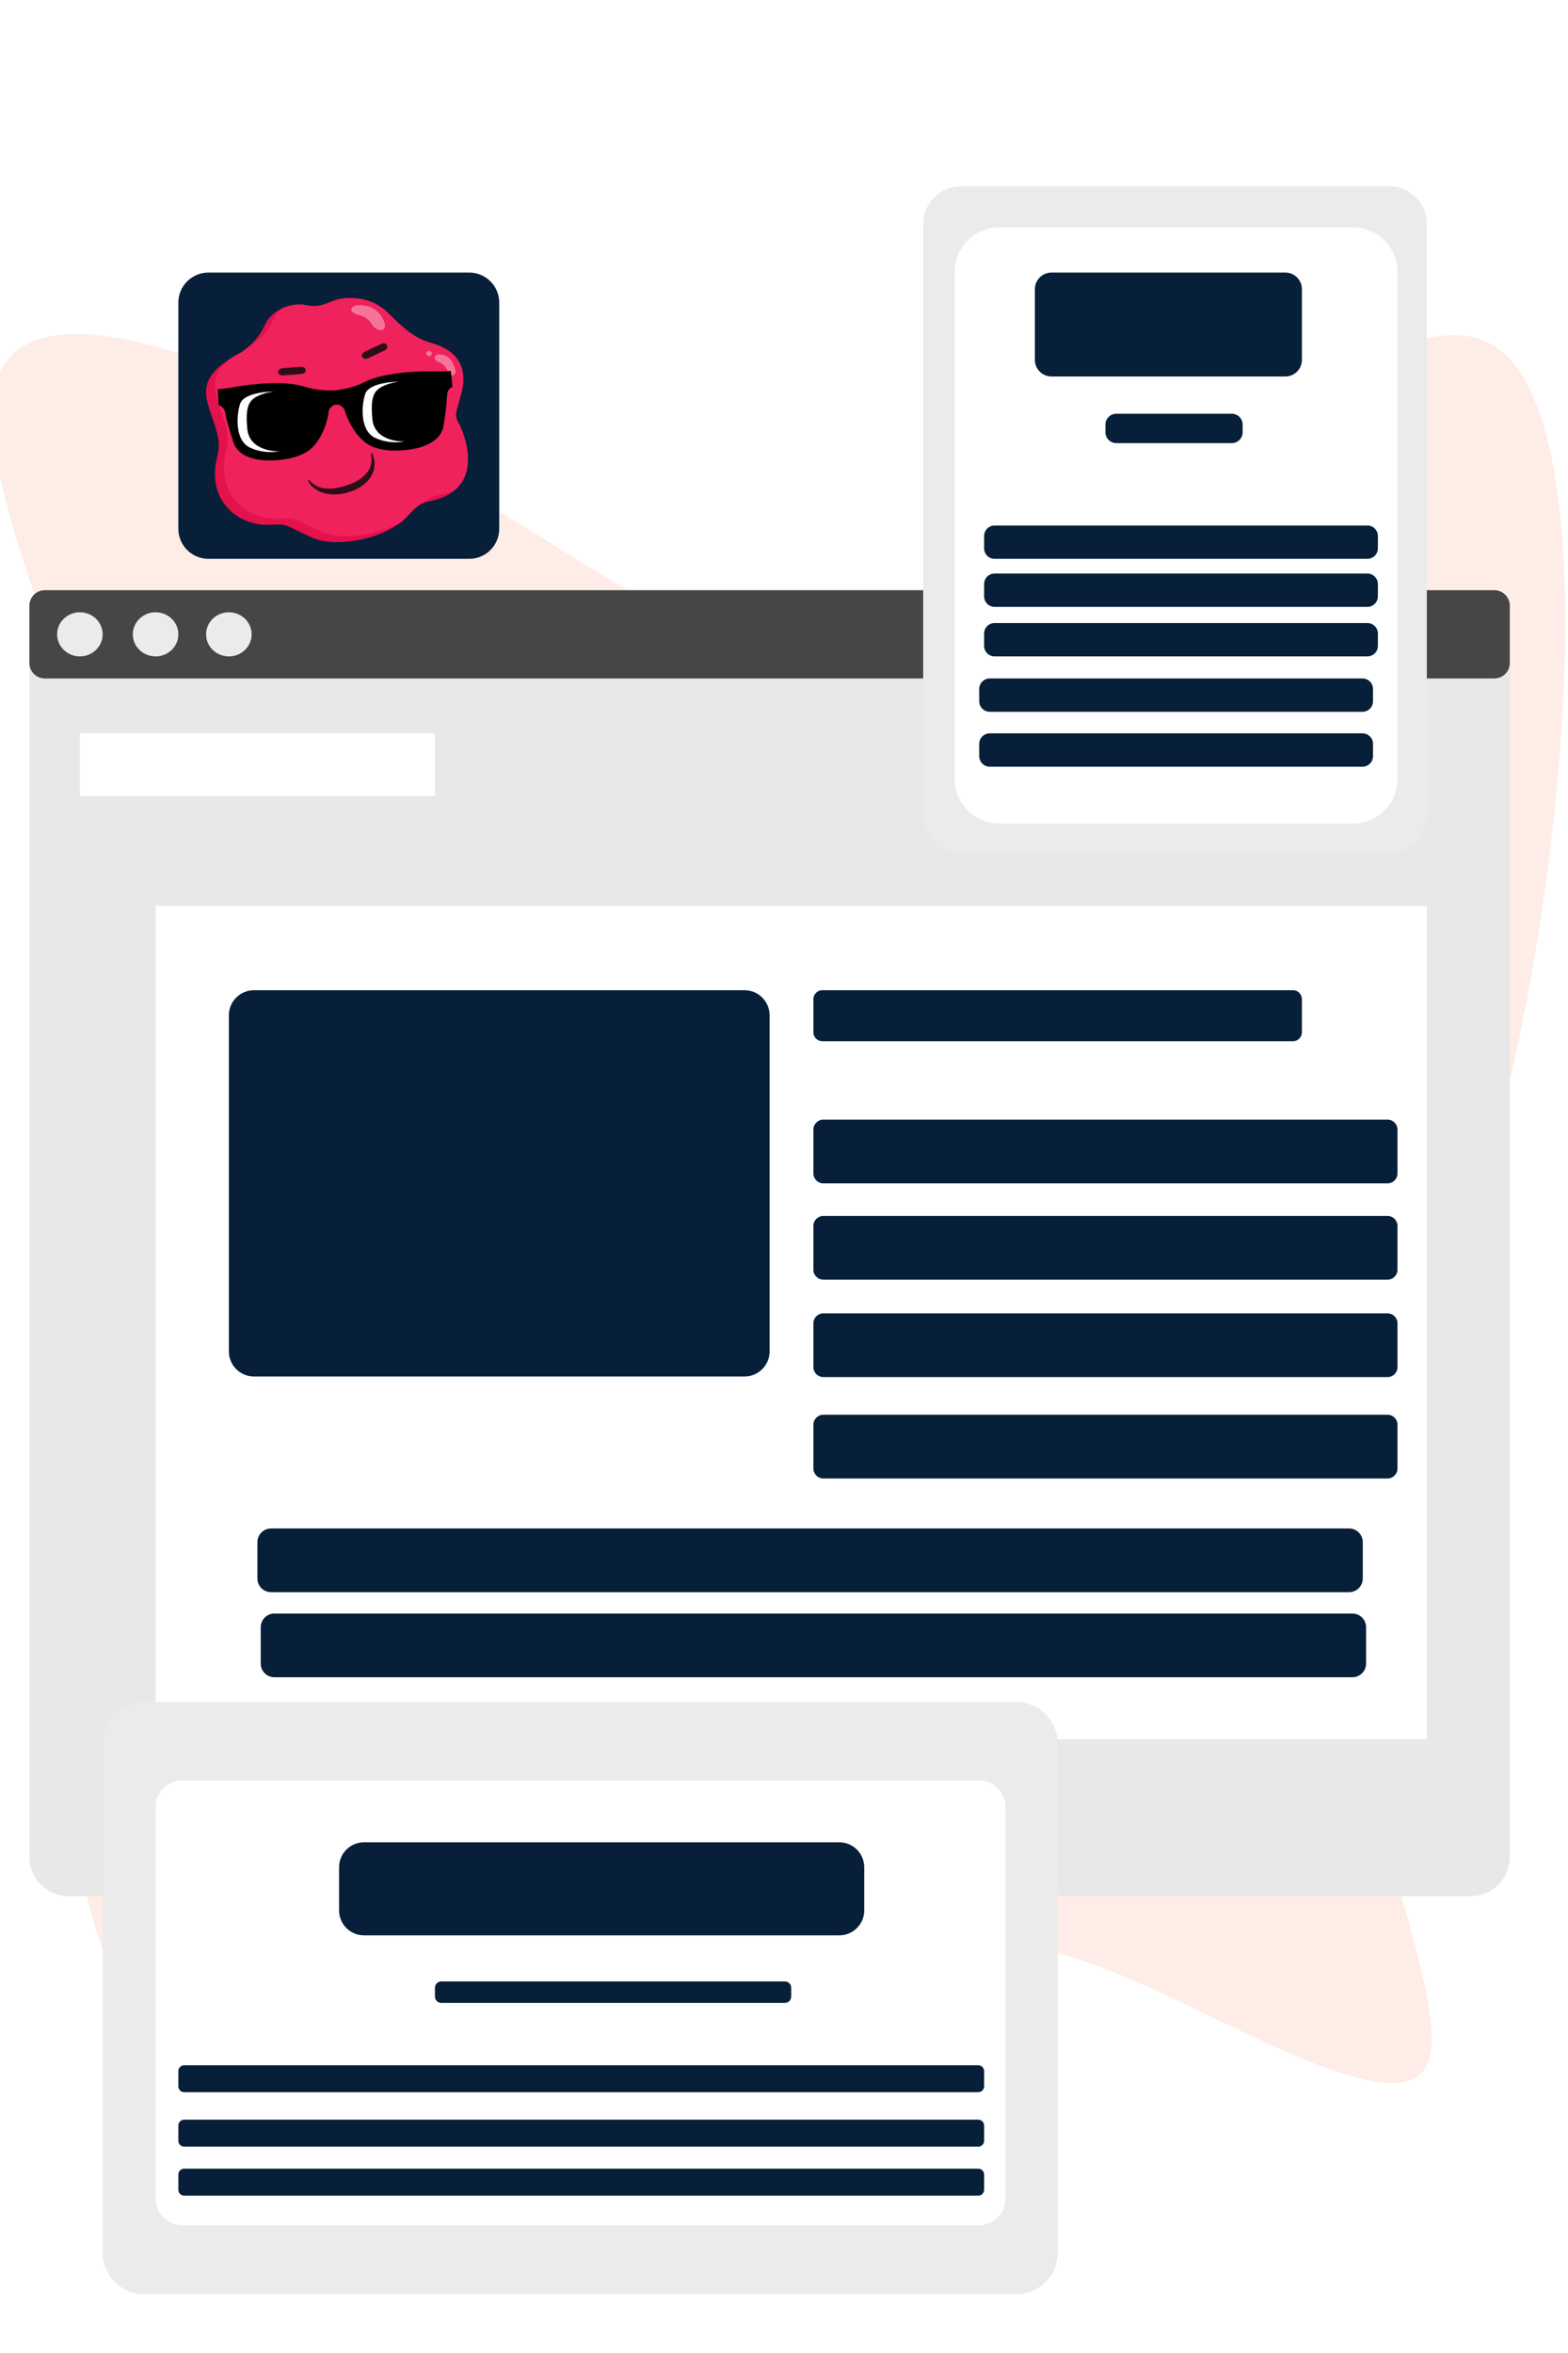 <?xml version="1.0" encoding="UTF-8" standalone="no"?><!-- Generator: Gravit.io --><svg xmlns="http://www.w3.org/2000/svg" xmlns:xlink="http://www.w3.org/1999/xlink" style="isolation:isolate" viewBox="0 0 800 1200" width="800pt" height="1200pt"><defs><clipPath id="_clipPath_1VkmMV5U33RGRV1qCmMK94vJPzVU0URC"><rect width="800" height="1200"/></clipPath></defs><g clip-path="url(#_clipPath_1VkmMV5U33RGRV1qCmMK94vJPzVU0URC)"><g><path d=" M 487.128 321.846 C 580.549 280.87 706.379 142.498 761.751 176.115 C 816.704 208.646 802.037 415.341 770.297 551.191 C 738.557 687.04 689.744 752.044 690.173 836.792 C 691.287 921.277 742.329 1025.243 727.975 1053.248 C 714.04 1082.341 634.291 1034.387 579.533 1010.522 C 524.775 986.658 495.539 984.182 440.932 1023.945 C 386.591 1062.357 306.726 1140.568 221.907 1134.526 C 135.985 1127.659 45.375 1035.186 40.757 939.564 C 35.72 842.854 117.778 743.817 105.147 598.834 C 92.252 455.202 -15.333 265.622 -3.016 199.69 C 8.616 134.022 139.047 191.178 235.187 249.053 C 331.593 305.578 393.707 362.822 487.128 321.846 Z " fill="rgb(254,237,230)"/><rect x="67" y="1250" width="43" height="65" transform="matrix(1,0,0,1,0,0)" fill="rgb(254,237,230)"/><path d="M 35 301 L 750.3 301 C 761.338 301 770.3 309.962 770.3 321 L 770.3 947 C 770.3 958.038 761.338 967 750.3 967 L 35 967 C 23.962 967 15 958.038 15 947 L 15 321 C 15 309.962 23.962 301 35 301 Z" style="stroke:none;fill:#E8E8E8;stroke-miterlimit:10;"/><path d="M 22.875 301 L 762.425 301 C 766.771 301 770.3 304.529 770.3 308.875 L 770.3 338.125 C 770.3 342.471 766.771 346 762.425 346 L 22.875 346 C 18.529 346 15 342.471 15 338.125 L 15 308.875 C 15 304.529 18.529 301 22.875 301 Z" style="stroke:none;fill:#464646;stroke-miterlimit:10;"/><ellipse vector-effect="non-scaling-stroke" cx="40.757" cy="323.5" rx="11.621" ry="11.25" fill="rgb(235,235,235)"/><ellipse vector-effect="non-scaling-stroke" cx="79.379" cy="323.5" rx="11.621" ry="11.25" fill="rgb(235,235,235)"/><ellipse vector-effect="non-scaling-stroke" cx="116.769" cy="323.5" rx="11.621" ry="11.25" fill="rgb(235,235,235)"/><rect x="40.757" y="374" width="181.15" height="32" transform="matrix(1,0,0,1,0,0)" fill="rgb(255,255,255)"/><mask id="_mask_zKHzYLAxVc233rmnGgbVx5yYqng21pkZ"><rect x="79.379" y="462" width="648.596" height="425" fill="white" stroke="none"/></mask><rect x="79.379" y="462" width="648.596" height="425" transform="matrix(1,0,0,1,0,0)" fill="rgb(255,255,255)"/><rect x="79.379" y="462" width="648.596" height="425" transform="matrix(1,0,0,1,0,0)" fill="rgb(255,255,255)" mask="url(#_mask_zKHzYLAxVc233rmnGgbVx5yYqng21pkZ)" vector-effect="non-scaling-stroke" stroke-width="2" stroke="rgb(255,255,255)" stroke-linejoin="miter" stroke-linecap="square" stroke-miterlimit="2"/><path d="M 129.575 505 L 379.845 505 C 386.912 505 392.65 510.738 392.65 517.805 L 392.65 689.195 C 392.65 696.262 386.912 702 379.845 702 L 129.575 702 C 122.508 702 116.77 696.262 116.77 689.195 L 116.77 517.805 C 116.77 510.738 122.508 505 129.575 505 Z" style="stroke:none;fill:#071F38;stroke-miterlimit:10;"/><path d="M 419.55 505 L 659.69 505 C 662.201 505 664.24 507.039 664.24 509.55 L 664.24 526.45 C 664.24 528.961 662.201 531 659.69 531 L 419.55 531 C 417.039 531 415 528.961 415 526.45 L 415 509.55 C 415 507.039 417.039 505 419.55 505 Z" style="stroke:none;fill:#071F38;stroke-miterlimit:10;"/><path d="M 420.073 571 L 707.927 571 C 710.727 571 713 573.273 713 576.073 L 713 598.427 C 713 601.227 710.727 603.5 707.927 603.5 L 420.073 603.5 C 417.273 603.5 415 601.227 415 598.427 L 415 576.073 C 415 573.273 417.273 571 420.073 571 Z" style="stroke:none;fill:#071F38;stroke-miterlimit:10;"/><path d="M 420.073 620.12 L 707.927 620.12 C 710.727 620.12 713 622.393 713 625.193 L 713 647.547 C 713 650.347 710.727 652.62 707.927 652.62 L 420.073 652.62 C 417.273 652.62 415 650.347 415 647.547 L 415 625.193 C 415 622.393 417.273 620.12 420.073 620.12 Z" style="stroke:none;fill:#071F38;stroke-miterlimit:10;"/><path d="M 420.073 669.8 L 707.927 669.8 C 710.727 669.8 713 672.073 713 674.873 L 713 697.227 C 713 700.027 710.727 702.3 707.927 702.3 L 420.073 702.3 C 417.273 702.3 415 700.027 415 697.227 L 415 674.873 C 415 672.073 417.273 669.8 420.073 669.8 Z" style="stroke:none;fill:#071F38;stroke-miterlimit:10;"/><path d="M 420.073 721.5 L 707.927 721.5 C 710.727 721.5 713 723.773 713 726.573 L 713 748.927 C 713 751.727 710.727 754 707.927 754 L 420.073 754 C 417.273 754 415 751.727 415 748.927 L 415 726.573 C 415 723.773 417.273 721.5 420.073 721.5 Z" style="stroke:none;fill:#071F38;stroke-miterlimit:10;"/><path d="M 138.309 779.5 L 688.311 779.5 C 692.163 779.5 695.29 782.627 695.29 786.479 L 695.29 805.021 C 695.29 808.873 692.163 812 688.311 812 L 138.309 812 C 134.457 812 131.33 808.873 131.33 805.021 L 131.33 786.479 C 131.33 782.627 134.457 779.5 138.309 779.5 Z" style="stroke:none;fill:#071F38;stroke-miterlimit:10;"/><path d="M 139.999 822.88 L 690.001 822.88 C 693.853 822.88 696.98 826.007 696.98 829.859 L 696.98 848.401 C 696.98 852.253 693.853 855.38 690.001 855.38 L 139.999 855.38 C 136.147 855.38 133.02 852.253 133.02 848.401 L 133.02 829.859 C 133.02 826.007 136.147 822.88 139.999 822.88 Z" style="stroke:none;fill:#071F38;stroke-miterlimit:10;"/><defs><filter id="4yF6ab2mPQdBM4VZ8oOgzdCBfZtiKciL" x="-200%" y="-200%" width="400%" height="400%" filterUnits="objectBoundingBox" color-interpolation-filters="sRGB"><feGaussianBlur xmlns="http://www.w3.org/2000/svg" in="SourceGraphic" stdDeviation="2.147"/><feOffset xmlns="http://www.w3.org/2000/svg" dx="0" dy="0" result="pf_100_offsetBlur"/><feFlood xmlns="http://www.w3.org/2000/svg" flood-color="#000000" flood-opacity="0.65"/><feComposite xmlns="http://www.w3.org/2000/svg" in2="pf_100_offsetBlur" operator="in" result="pf_100_dropShadow"/><feBlend xmlns="http://www.w3.org/2000/svg" in="SourceGraphic" in2="pf_100_dropShadow" mode="normal"/></filter></defs><g filter="url(#4yF6ab2mPQdBM4VZ8oOgzdCBfZtiKciL)"><path d="M 73.52 868 L 518.48 868 C 530.148 868 539.62 877.473 539.62 889.14 L 539.62 1148.86 C 539.62 1160.527 530.148 1170 518.48 1170 L 73.52 1170 C 61.852 1170 52.38 1160.527 52.38 1148.86 L 52.38 889.14 C 52.38 877.473 61.852 868 73.52 868 Z" style="stroke:none;fill:#EBEBEB;stroke-miterlimit:10;"/></g><path d="M 92.991 908 L 499.389 908 C 506.901 908 513 914.099 513 921.612 L 513 1121.248 C 513 1128.761 506.901 1134.86 499.389 1134.86 L 92.991 1134.86 C 85.479 1134.86 79.38 1128.761 79.38 1121.248 L 79.38 921.612 C 79.38 914.099 85.479 908 92.991 908 Z" style="stroke:none;fill:#FFFFFF;stroke-miterlimit:10;"/><path d="M 185.689 939.56 L 428.241 939.56 C 435.244 939.56 440.93 945.246 440.93 952.25 L 440.93 974.31 C 440.93 981.314 435.244 987 428.241 987 L 185.689 987 C 178.686 987 173 981.314 173 974.31 L 173 952.25 C 173 945.246 178.686 939.56 185.689 939.56 Z" style="stroke:none;fill:#071F38;stroke-miterlimit:10;"/><path d="M 225.127 1010.52 L 400.463 1010.52 C 402.238 1010.52 403.68 1011.962 403.68 1013.738 L 403.68 1018.212 C 403.68 1019.988 402.238 1021.43 400.463 1021.43 L 225.127 1021.43 C 223.352 1021.43 221.91 1019.988 221.91 1018.212 L 221.91 1013.738 C 221.91 1011.962 223.352 1010.52 225.127 1010.52 Z" style="stroke:none;fill:#071F38;stroke-miterlimit:10;"/><path d="M 93.975 1053.25 L 499.125 1053.25 C 500.767 1053.25 502.1 1054.583 502.1 1056.224 L 502.1 1064.026 C 502.1 1065.667 500.767 1067 499.125 1067 L 93.975 1067 C 92.333 1067 91 1065.667 91 1064.026 L 91 1056.224 C 91 1054.583 92.333 1053.25 93.975 1053.25 Z" style="stroke:none;fill:#071F38;stroke-miterlimit:10;"/><path d="M 93.975 1081 L 499.125 1081 C 500.767 1081 502.1 1082.333 502.1 1083.974 L 502.1 1091.776 C 502.1 1093.417 500.767 1094.75 499.125 1094.75 L 93.975 1094.75 C 92.333 1094.75 91 1093.417 91 1091.776 L 91 1083.974 C 91 1082.333 92.333 1081 93.975 1081 Z" style="stroke:none;fill:#071F38;stroke-miterlimit:10;"/><path d="M 93.975 1106 L 499.125 1106 C 500.767 1106 502.1 1107.333 502.1 1108.974 L 502.1 1116.776 C 502.1 1118.417 500.767 1119.75 499.125 1119.75 L 93.975 1119.75 C 92.333 1119.75 91 1118.417 91 1116.776 L 91 1108.974 C 91 1107.333 92.333 1106 93.975 1106 Z" style="stroke:none;fill:#071F38;stroke-miterlimit:10;"/><defs><filter id="5jOAixWBJ1w0h5sUWmxSdTTdhvC3AqeI" x="-200%" y="-200%" width="400%" height="400%" filterUnits="objectBoundingBox" color-interpolation-filters="sRGB"><feGaussianBlur xmlns="http://www.w3.org/2000/svg" in="SourceGraphic" stdDeviation="2.147"/><feOffset xmlns="http://www.w3.org/2000/svg" dx="0" dy="0" result="pf_100_offsetBlur"/><feFlood xmlns="http://www.w3.org/2000/svg" flood-color="#000000" flood-opacity="0.65"/><feComposite xmlns="http://www.w3.org/2000/svg" in2="pf_100_offsetBlur" operator="in" result="pf_100_dropShadow"/><feBlend xmlns="http://www.w3.org/2000/svg" in="SourceGraphic" in2="pf_100_dropShadow" mode="normal"/></filter></defs><g filter="url(#5jOAixWBJ1w0h5sUWmxSdTTdhvC3AqeI)"><path d="M 490.273 95 L 708.697 95 C 719.334 95 727.97 103.636 727.97 114.273 L 727.97 415.727 C 727.97 426.364 719.334 435 708.697 435 L 490.273 435 C 479.636 435 471 426.364 471 415.727 L 471 114.273 C 471 103.636 479.636 95 490.273 95 Z" style="stroke:none;fill:#EBEBEB;stroke-miterlimit:10;"/></g><path d="M 509.717 116 L 690.413 116 C 702.879 116 713 126.121 713 138.587 L 713 397.413 C 713 409.879 702.879 420 690.413 420 L 509.717 420 C 497.251 420 487.13 409.879 487.13 397.413 L 487.13 138.587 C 487.13 126.121 497.251 116 509.717 116 Z" style="stroke:none;fill:#FFFFFF;stroke-miterlimit:10;"/><path d="M 536.48 139 L 655.76 139 C 660.44 139 664.24 142.8 664.24 147.48 L 664.24 183.52 C 664.24 188.2 660.44 192 655.76 192 L 536.48 192 C 531.8 192 528 188.2 528 183.52 L 528 147.48 C 528 142.8 531.8 139 536.48 139 Z" style="stroke:none;fill:#071F38;stroke-miterlimit:10;"/><path d="M 569.55 211 L 628.45 211 C 631.513 211 634 213.487 634 216.55 L 634 220.45 C 634 223.513 631.513 226 628.45 226 L 569.55 226 C 566.487 226 564 223.513 564 220.45 L 564 216.55 C 564 213.487 566.487 211 569.55 211 Z" style="stroke:none;fill:#071F38;stroke-miterlimit:10;"/><path d="M 507.455 268 L 697.645 268 C 700.601 268 703 270.399 703 273.355 L 703 279.645 C 703 282.601 700.601 285 697.645 285 L 507.455 285 C 504.499 285 502.1 282.601 502.1 279.645 L 502.1 273.355 C 502.1 270.399 504.499 268 507.455 268 Z" style="stroke:none;fill:#071F38;stroke-miterlimit:10;"/><path d="M 507.455 292.5 L 697.645 292.5 C 700.601 292.5 703 294.899 703 297.855 L 703 304.145 C 703 307.101 700.601 309.5 697.645 309.5 L 507.455 309.5 C 504.499 309.5 502.1 307.101 502.1 304.145 L 502.1 297.855 C 502.1 294.899 504.499 292.5 507.455 292.5 Z" style="stroke:none;fill:#071F38;stroke-miterlimit:10;"/><path d="M 507.455 317.75 L 697.645 317.75 C 700.601 317.75 703 320.149 703 323.105 L 703 329.395 C 703 332.351 700.601 334.75 697.645 334.75 L 507.455 334.75 C 504.499 334.75 502.1 332.351 502.1 329.395 L 502.1 323.105 C 502.1 320.149 504.499 317.75 507.455 317.75 Z" style="stroke:none;fill:#071F38;stroke-miterlimit:10;"/><path d="M 504.965 346 L 695.155 346 C 698.111 346 700.51 348.399 700.51 351.355 L 700.51 357.645 C 700.51 360.601 698.111 363 695.155 363 L 504.965 363 C 502.009 363 499.61 360.601 499.61 357.645 L 499.61 351.355 C 499.61 348.399 502.009 346 504.965 346 Z" style="stroke:none;fill:#071F38;stroke-miterlimit:10;"/><path d="M 504.965 374 L 695.155 374 C 698.111 374 700.51 376.399 700.51 379.355 L 700.51 385.645 C 700.51 388.601 698.111 391 695.155 391 L 504.965 391 C 502.009 391 499.61 388.601 499.61 385.645 L 499.61 379.355 C 499.61 376.399 502.009 374 504.965 374 Z" style="stroke:none;fill:#071F38;stroke-miterlimit:10;"/><path d="M 106.33 139 L 239.38 139 C 247.841 139 254.71 145.869 254.71 154.33 L 254.71 269.67 C 254.71 278.131 247.841 285 239.38 285 L 106.33 285 C 97.869 285 91 278.131 91 269.67 L 91 154.33 C 91 145.869 97.869 139 106.33 139 Z" style="stroke:none;fill:#071F38;stroke-miterlimit:10;"/><g><path d=" M 110.454 234.642 C 111.699 229.184 112.407 226.349 110.228 218.877 C 105.779 203.765 97.045 193.282 122.866 179.845 C 128.278 176.301 132.525 171.409 135.118 165.734 C 138.125 158.699 147.628 153.91 156.449 155.676 C 163.492 157.11 166.449 154.521 171.32 152.973 C 173.885 152.152 187.685 149.334 198.081 159.687 C 207.069 168.662 211.784 172.586 220.912 175.221 C 230.612 178.035 239.23 185.004 235.474 200.113 C 233.093 209.729 231.324 211.207 234.057 215.932 C 236.119 219.542 247.313 245.169 225.42 253.831 C 216.33 257.446 216.636 253.551 207.715 263.407 C 197.449 274.732 171.681 279.678 159.714 274.361 C 143.924 267.359 147.74 267.258 137.733 267.645 C 120.077 268.357 106.027 254.072 110.454 234.642 Z " fill-rule="evenodd" fill="rgb(227,17,76)"/><clipPath id="_clipPath_YpSzLuVbU8i3oFH0Q7SU2B3ZLZ6ZLk2s"><path d=" M 110.454 234.642 C 111.699 229.184 112.407 226.349 110.228 218.877 C 105.779 203.765 97.045 193.282 122.866 179.845 C 128.278 176.301 132.525 171.409 135.118 165.734 C 138.125 158.699 147.628 153.91 156.449 155.676 C 163.492 157.11 166.449 154.521 171.32 152.973 C 173.885 152.152 187.685 149.334 198.081 159.687 C 207.069 168.662 211.784 172.586 220.912 175.221 C 230.612 178.035 239.23 185.004 235.474 200.113 C 233.093 209.729 231.324 211.207 234.057 215.932 C 236.119 219.542 247.313 245.169 225.42 253.831 C 216.33 257.446 216.636 253.551 207.715 263.407 C 197.449 274.732 171.681 279.678 159.714 274.361 C 143.924 267.359 147.74 267.258 137.733 267.645 C 120.077 268.357 106.027 254.072 110.454 234.642 Z " fill-rule="evenodd" fill="rgb(255,255,255)"/></clipPath><g clip-path="url(#_clipPath_YpSzLuVbU8i3oFH0Q7SU2B3ZLZ6ZLk2s)"><g><path d=" M 115.018 231.555 C 116.262 226.072 116.971 223.262 114.767 215.792 C 110.315 200.655 101.61 190.195 127.428 176.733 C 132.841 173.19 137.088 168.298 139.68 162.622 C 142.69 155.612 152.193 150.823 161.014 152.589 C 168.055 153.998 171.014 151.434 175.883 149.861 C 178.448 149.04 192.247 146.223 202.646 156.6 C 211.633 165.575 216.346 169.474 225.45 172.136 C 235.177 174.948 243.795 181.917 240.037 197.001 C 237.656 206.617 235.887 208.096 238.622 212.845 C 240.683 216.455 251.877 242.082 229.985 250.744 C 220.894 254.359 221.2 250.464 212.28 260.32 C 202.014 271.645 176.246 276.591 164.278 271.274 C 148.488 264.272 152.302 264.147 142.297 264.558 C 124.64 265.245 110.591 250.984 115.018 231.555 Z " fill-rule="evenodd" fill="rgb(239,34,92)"/></g></g><path d=" M 183.185 155.618 C 185.47 155.637 192.366 155.544 195.945 163.949 C 198.214 169.181 192.317 169.841 189.705 165.306 C 188.285 163.003 185.924 161.345 183.158 160.707 C 176.794 159.121 179.223 155.555 183.185 155.618 Z  M 224.265 180.741 C 225.679 180.828 229.994 180.987 232.099 187.87 C 233.444 192.157 229.755 192.52 228.187 188.772 C 227.473 186.995 226.021 185.57 224.16 184.819 C 220.22 183.34 221.78 180.538 224.263 180.716 L 224.265 180.741 Z  M 219.024 178.918 C 219.827 179.004 220.409 179.653 220.309 180.405 C 220.235 181.155 219.535 181.707 218.731 181.621 C 217.956 181.532 217.401 180.885 217.475 180.156 C 217.549 179.405 218.249 178.854 219.024 178.918 Z " fill-rule="evenodd" fill="rgb(245,117,153)"/><path d=" M 189.963 231.345 C 190.539 232.665 190.916 234.055 191.083 235.476 C 191.21 236.829 191.102 238.195 190.763 239.521 L 190.62 240.078 C 189.807 242.664 188.207 244.98 186.017 246.742 C 184.202 248.281 182.114 249.512 179.849 250.376 L 179.591 250.471 C 177.798 251.124 175.94 251.602 174.047 251.898 L 173.153 252.017 C 171.85 252.149 170.539 252.185 169.232 252.126 C 167.741 252.025 166.268 251.765 164.843 251.353 C 162.972 250.757 161.254 249.811 159.792 248.572 C 158.761 247.661 157.897 246.597 157.236 245.422 L 157.202 245.325 L 157.321 244.82 L 157.859 244.901 C 158.252 245.357 158.676 245.788 159.128 246.192 C 161.165 247.972 163.812 249.021 166.609 249.155 C 168.127 249.288 169.659 249.218 171.16 248.947 L 172.6 248.686 L 173.565 248.461 C 174.217 248.311 174.866 248.111 175.489 247.938 L 175.957 247.802 L 176.887 247.481 L 177.613 247.251 L 178.206 247.031 L 178.826 246.809 L 179.52 246.506 L 180.318 246.195 L 180.959 245.897 L 181.392 245.665 C 184.145 244.326 186.466 242.318 188.107 239.853 C 189.17 238.032 189.663 235.971 189.527 233.91 C 189.495 233.168 189.409 232.406 189.217 231.652 L 189.211 231.578 L 189.463 231.062 L 189.963 231.345 L 189.963 231.345 Z  M 155.352 187.451 L 156.06 188.686 L 156.062 188.711 L 155.584 190.064 L 154.252 190.689 L 143.959 191.495 L 142.518 191.062 L 141.863 189.823 L 142.315 188.472 L 143.645 187.822 L 153.964 187.014 L 155.379 187.449 L 155.352 187.451 Z  M 196.392 175.081 L 197.527 176.01 L 197.612 177.442 L 196.634 178.512 L 187.34 182.912 L 185.86 183.003 L 184.727 182.099 L 184.725 182.074 L 184.641 180.666 L 185.62 179.597 L 194.914 175.197 L 196.392 175.081 Z " fill="rgb(46,13,25)"/><path d=" M 170.949 199.109 C 172.397 198.946 179.841 198.041 185.836 194.916 C 192.521 191.44 206.337 188.82 224.551 189.478 L 230.026 189.198 L 230.821 197.325 C 230.821 197.325 228.121 198.107 228.073 201.908 C 227.785 207.058 227.185 212.192 226.277 217.285 C 224.971 225.031 216.088 227.563 214.458 228.112 C 212.336 228.824 199.604 231.707 190.194 227.853 C 180.811 223.997 176.46 211.16 176.46 211.16 C 176.46 211.16 175.876 208.451 174.862 207.712 C 173.905 207.017 173.614 206.345 171.509 206.262 C 169.444 206.672 169.26 207.381 168.423 208.216 C 167.536 209.104 167.408 211.869 167.408 211.869 C 167.408 211.869 165.106 225.201 156.412 230.498 C 147.744 235.767 134.718 234.901 132.511 234.528 C 130.815 234.239 121.648 233.145 119.125 225.674 C 118.016 222.362 115.598 214.535 114.957 210.764 C 114.319 207.017 111.529 206.665 111.529 206.665 L 111.077 198.511 L 116.502 197.938 C 134.418 194.45 148.473 194.888 155.618 197.282 C 160.562 198.741 165.754 199.36 170.949 199.109 Z " fill-rule="evenodd" fill="rgb(0,0,0)"/><path d=" M 139.871 199.657 C 139.871 199.657 124.573 199.613 122.496 205.98 C 120.447 212.369 119.987 224.813 127.645 228.333 C 135.274 231.83 142.497 230.148 142.497 230.148 C 142.497 230.148 127.278 230.769 126.169 218.646 C 125.179 208.028 126.765 204.554 130.813 202.326 C 134.889 200.121 139.869 199.632 139.869 199.632 L 139.871 199.657 Z  M 203.687 194.66 C 203.687 194.66 188.389 194.617 186.311 200.984 C 184.236 207.375 183.803 219.817 191.46 223.336 C 199.063 226.836 206.287 225.154 206.287 225.154 C 206.287 225.154 191.067 225.774 189.985 213.65 C 188.994 203.032 190.581 199.558 194.629 197.33 C 198.705 195.125 203.685 194.636 203.685 194.636 L 203.687 194.66 Z " fill-rule="evenodd" fill="rgb(255,255,255)"/></g></g></g></svg>
